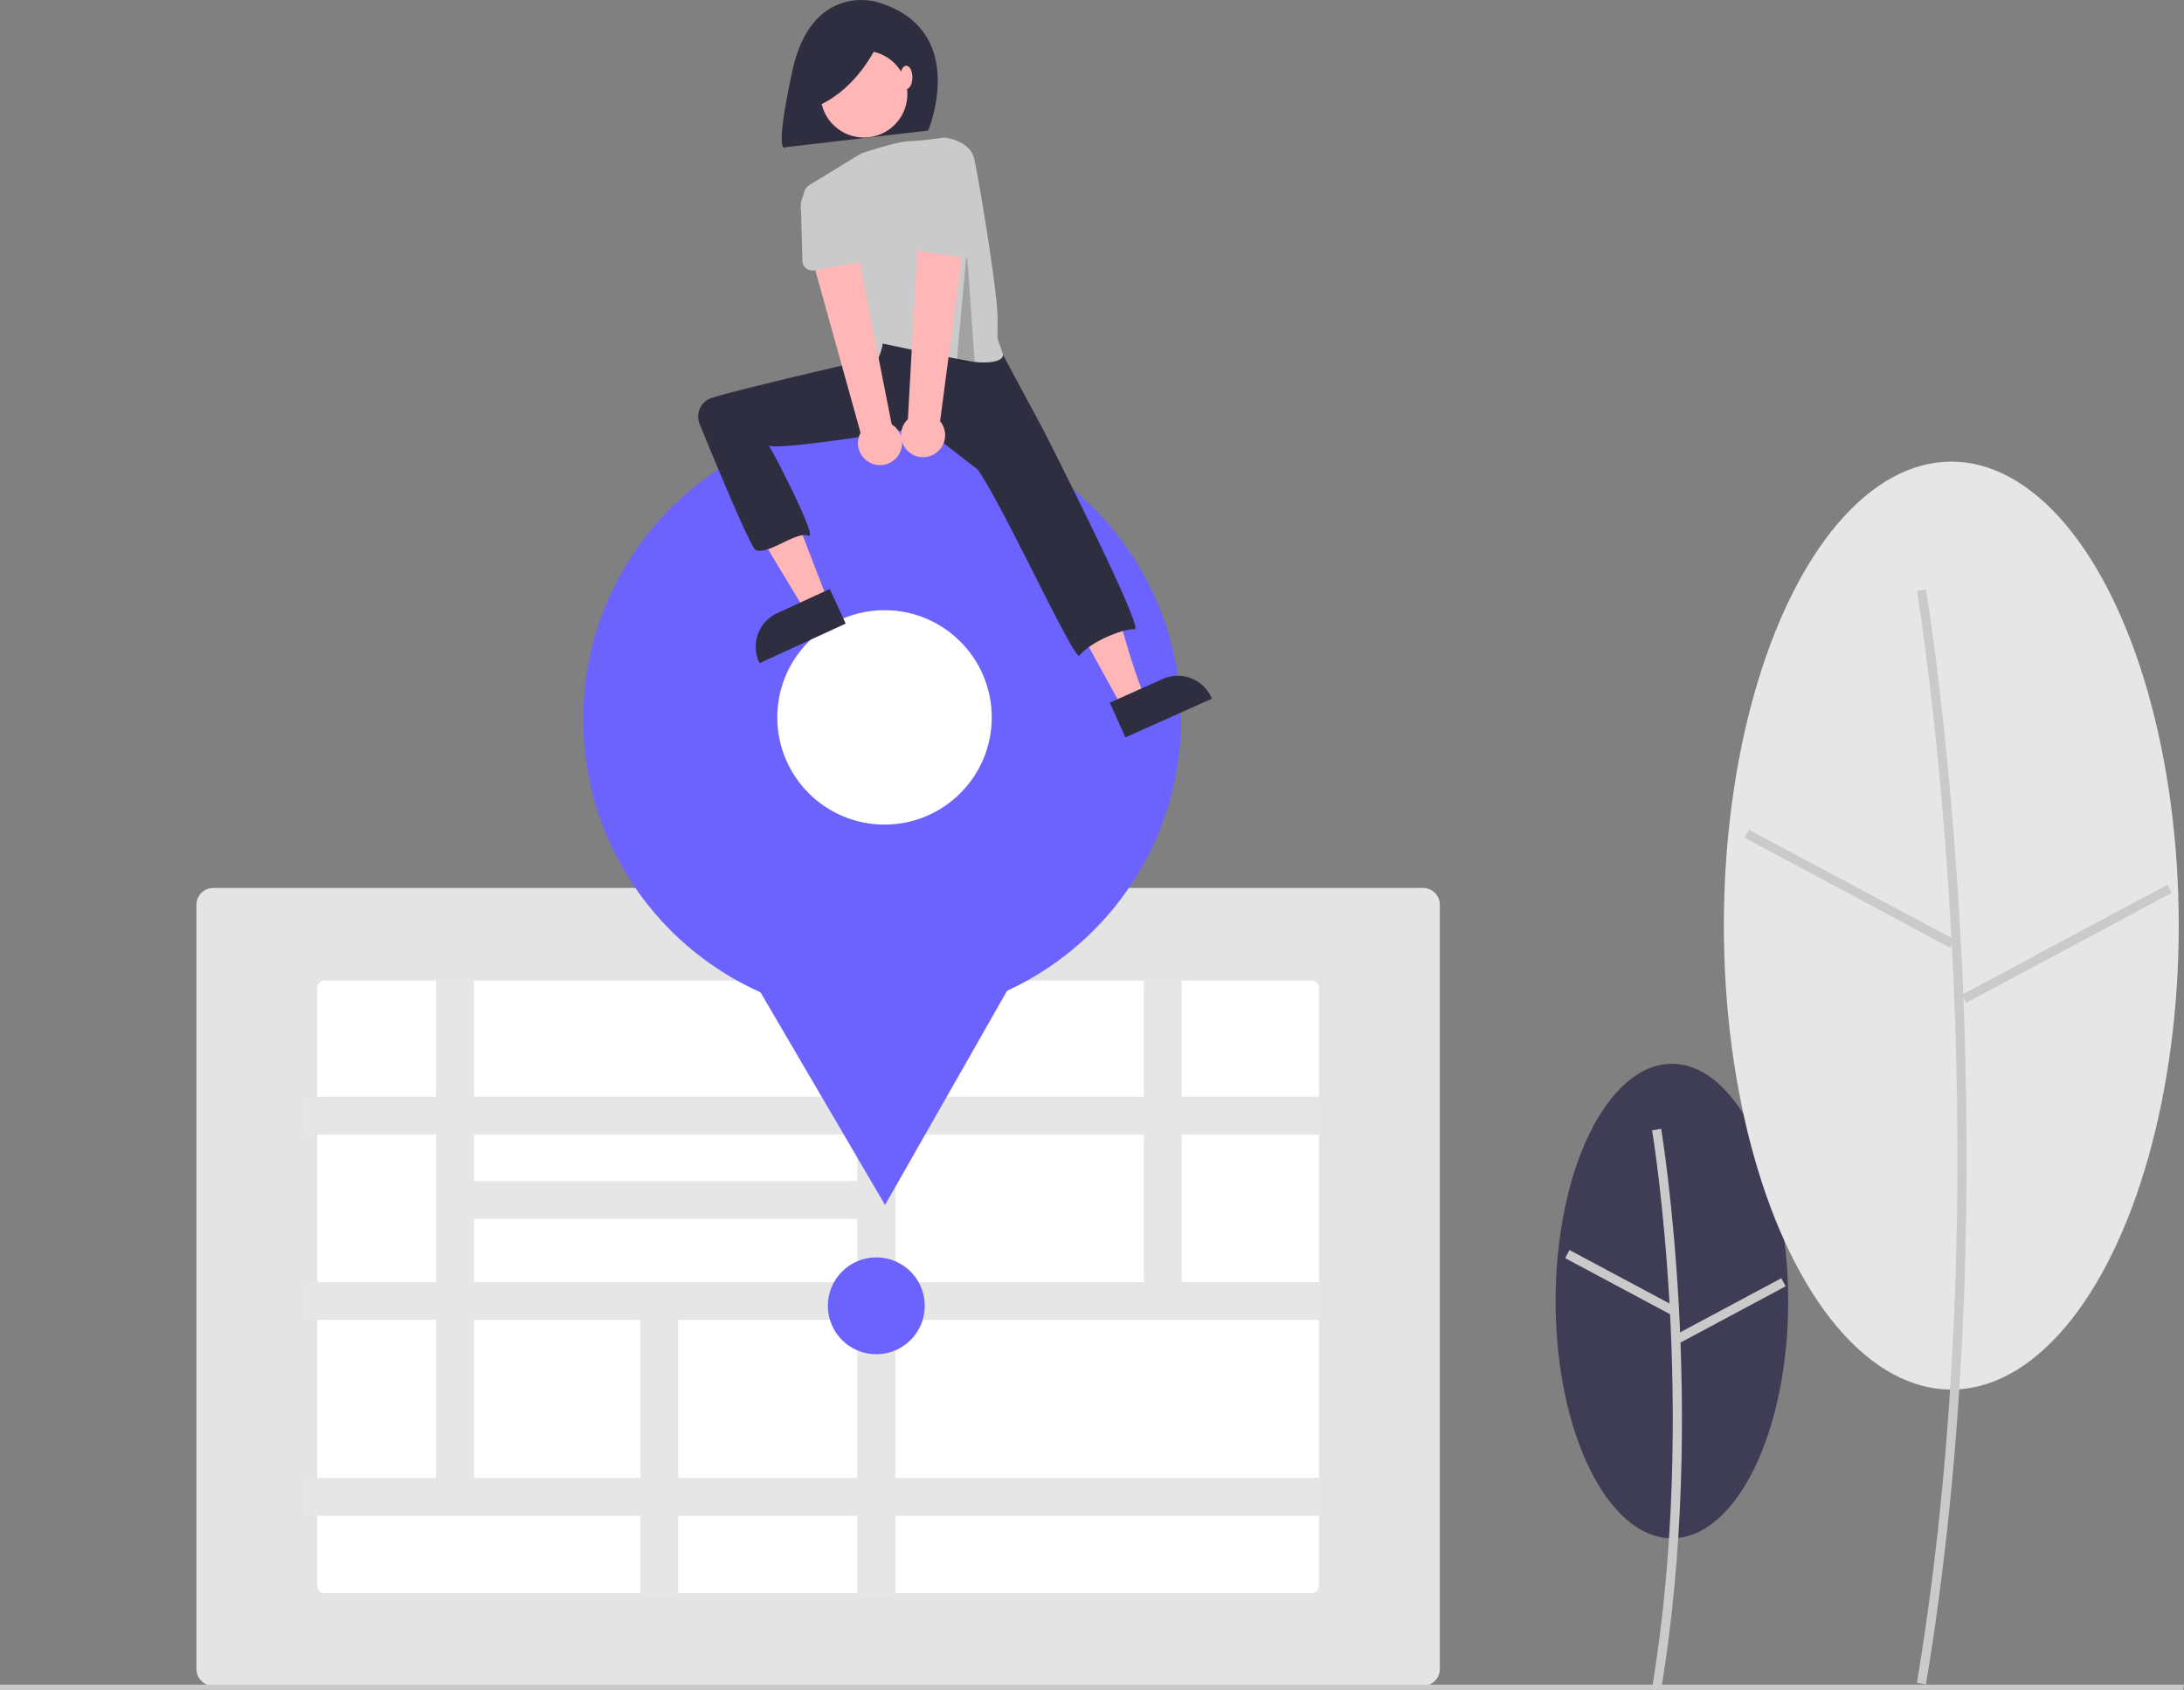 <svg id="undraw_my_current_location_re_whmt" xmlns="http://www.w3.org/2000/svg" width="514.596" height="398.271" viewBox="0 0 514.596 398.271">
  <rect x="0" y="0" width="514.596" height="398.271" fill="#808080" stroke="none"/>
  <ellipse id="Ellipse_141" data-name="Ellipse 141" cx="27.401" cy="55.908" rx="27.401" ry="55.908" transform="translate(366.533 250.717)" fill="#3f3d56"/>
  <path id="Path_309" data-name="Path 309" d="M835.739,700.525c10.974-65.843.11-131.448,0-132.1l-2.135.362c.11.651,10.912,65.912,0,131.386Z" transform="translate(-444.336 -302.387)" fill="#cacaca"/>
  <rect id="Rectangle_19" data-name="Rectangle 19" width="2.165" height="28.099" transform="translate(368.785 296.515) rotate(-61.858)" fill="#cacaca"/>
  <rect id="Rectangle_20" data-name="Rectangle 20" width="28.1" height="2.165" transform="translate(394.94 314.505) rotate(-28.158)" fill="#cacaca"/>
  <ellipse id="Ellipse_142" data-name="Ellipse 142" cx="53.592" cy="109.35" rx="53.592" ry="109.35" transform="translate(406.176 108.793)" fill="#e6e6e6"/>
  <path id="Path_310" data-name="Path 310" d="M946.189,601.457c21.436-128.611.216-256.755,0-258.034l-2.135.362c.216,1.276,21.373,129.075,0,257.317Z" transform="translate(-492.39 -204.495)" fill="#cacaca"/>
  <rect id="Rectangle_21" data-name="Rectangle 21" width="2.165" height="54.96" transform="translate(411.073 197.453) rotate(-61.858)" fill="#cacaca"/>
  <rect id="Rectangle_22" data-name="Rectangle 22" width="54.96" height="2.165" transform="translate(462.227 234.459) rotate(-28.158)" fill="#cacaca"/>
  <path id="Path_311" data-name="Path 311" d="M515.494,655.975H230.434a3.959,3.959,0,0,1-3.954-3.954V471.9a3.959,3.959,0,0,1,3.954-3.954h285.06a3.959,3.959,0,0,1,3.955,3.954V652.021a3.959,3.959,0,0,1-3.955,3.955Z" transform="translate(-180.193 -258.67)" fill="#e4e4e4"/>
  <path id="Path_312" data-name="Path 312" d="M278.578,506.579a1.7,1.7,0,0,0-1.695,1.695V649.263a1.7,1.7,0,0,0,1.695,1.695h232.63a1.7,1.7,0,0,0,1.695-1.695V508.274a1.7,1.7,0,0,0-1.695-1.695Z" transform="translate(-202.123 -275.48)" fill="#fff"/>
  <path id="Path_313" data-name="Path 313" d="M510.959,542.458v-8.934h-32.9V505.579h-8.934v27.944H410.558V505.579h-8.934v27.944H311.289V505.579h-8.934v27.944H271.117v8.934h31.237V577.2H271.117v8.934h31.237v37.226H271.117V632.3H350.5v18.792h8.934V632.3h42.189v18.792h8.934V632.3h100.4v-8.934h-100.4V586.136h100.4V577.2h-32.9V542.458Zm-109.335,0v10.92H311.289v-10.92Zm-90.335,19.854h90.335V577.2H311.289Zm0,61.051V586.136H350.5v37.226Zm90.335,0H359.435V586.136h42.189Zm67.5-46.16H410.558V542.458h58.569Z" transform="translate(-199.614 -275.045)" fill="#e6e6e6"/>
  <circle id="Ellipse_143" data-name="Ellipse 143" cx="11.416" cy="11.416" r="11.416" transform="translate(195.061 296.337)" fill="#6c63ff"/>
  <path id="Path_314" data-name="Path 314" d="M514.373,704.047H0v-1.233H514.6Z" transform="translate(0 -305.775)" fill="#cacaca"/>
  <circle id="Ellipse_144" data-name="Ellipse 144" cx="70.421" cy="70.421" r="70.421" transform="translate(137.424 99.095)" fill="#6c63ff"/>
  <path id="Path_315" data-name="Path 315" d="M334.867,443.761l-22.248-38-22.248-38,44.037-.265,44.037-.265-21.789,38.27Z" transform="translate(-126.333 -159.768)" fill="#6c63ff"/>
  <circle id="Ellipse_145" data-name="Ellipse 145" cx="25.266" cy="25.266" r="25.266" transform="translate(183.145 143.807)" fill="#fff"/>
  <path id="Path_316" data-name="Path 316" d="M492.606,97.864s-15.069-4.245-19.526,16.342-1.626,17.993-1.626,17.993l33.639-3.926S515.209,104.125,492.606,97.864Z" transform="translate(-286.39 -97.502)" fill="#2f2e41"/>
  <path id="Path_317" data-name="Path 317" d="M455.959,258.012s-22.734,1.052-18.8,9.976q.417.946.777,1.773a159.6,159.6,0,0,0,9.7,18.769l13.972,23.151,5.084-2.825-14.308-37.193,12.86-1.05Z" transform="translate(-271.656 -167.336)" fill="#ffb6b6"/>
  <path id="Path_318" data-name="Path 318" d="M564.359,273.933l7.349,16.01s5.512,5.512,11.548,27.558S590.6,338.76,590.6,338.76l-5.967,1.987-24.479-44.505L548.086,281.02l3.674-8.136Z" transform="translate(-320.115 -173.806)" fill="#ffb6b6"/>
  <path id="Path_319" data-name="Path 319" d="M506.559,237.774l10.56,19.655s23.942,47.045,21.467,46.889c-2.781-.176-10.594,3.067-12.993,6.214-1.158,1.519-18.078-35.59-24.021-43.887l-12.86-9.973s-36.515,6.146-36.559,4.147c-.022-.979,12.089,22.508,9.6,21.467-2.831-1.186-9.492,4.584-12.428,3.39-1.212-.493-9.772-21.248-13.237-29.753a4.6,4.6,0,0,1,2.13-5.825c2.6-1.354,38.789-9.617,38.789-9.617l-.633-3.232L479,232Z" transform="translate(-271.24 -156.018)" fill="#2f2e41"/>
  <circle id="Ellipse_146" data-name="Ellipse 146" cx="10.236" cy="10.236" r="10.236" transform="translate(191.819 30.64) rotate(-80.783)" fill="#ffb6b6"/>
  <path id="Path_320" data-name="Path 320" d="M526.65,205.8c.565,1.7-3.1,2.67-8.2,1.717-4.414-.824-9.246-1.8-13.057-2.6-4.081-.85-7-1.486-7-1.486s-1.05,6.561-4.462,5.774c-2.94-.677-11.724-31.361-14.1-39.841a2.95,2.95,0,0,1,1.3-3.315l12.065-7.367s8.315-2.856,11.346-2.937,8.28-.869,8.28-.869,6.037.525,7.086,4.987,5.43,30.916,5.512,37.269C525.521,204.1,524.956,200.713,526.65,205.8Z" transform="translate(-290.375 -122.465)" fill="#cacaca"/>
  <path id="Path_321" data-name="Path 321" d="M499.068,113.485s-4.245,11.248-14.644,15.918l-1.7-9.975Z" transform="translate(-291.679 -104.456)" fill="#2f2e41"/>
  <ellipse id="Ellipse_147" data-name="Ellipse 147" cx="1.444" cy="2.756" rx="1.444" ry="2.756" transform="translate(212.092 15.485)" fill="#ffb6b6"/>
  <path id="Path_322" data-name="Path 322" d="M480.945,351.378l-20.29,9.328-.118-.257a8.693,8.693,0,0,1,4.266-11.528h0l12.393-5.7Z" transform="translate(-281.679 -204.409)" fill="#2f2e41"/>
  <path id="Path_323" data-name="Path 323" d="M607.433,385.763l12.446-5.579h0a8.693,8.693,0,0,1,11.487,4.376l.116.258L611.1,393.953Z" transform="translate(-345.936 -220.157)" fill="#2f2e41"/>
  <path id="Path_324" data-name="Path 324" d="M401.411,104.51l-2.376,26.134,4.224.2Z" transform="translate(-173.609 -45.469)" opacity="0.2"/>
  <path id="Path_325" data-name="Path 325" d="M502.495,246.888a5.161,5.161,0,0,0-1.129-7.833l-9.129-46.113-10.483,4.011,12.269,44.066a5.189,5.189,0,0,0,8.471,5.869Z" transform="translate(-291.256 -139.026)" fill="#ffb6b6"/>
  <path id="Path_326" data-name="Path 326" d="M493.125,191.789l-11.511,2.027A2.314,2.314,0,0,1,478.9,191.6l-.318-11.648a6.427,6.427,0,0,1,12.665-2.193l3.672,11.019a2.314,2.314,0,0,1-1.794,3.01Z" transform="translate(-289.835 -130.1)" fill="#cacaca"/>
  <path id="Path_327" data-name="Path 327" d="M528.107,245.113a5.161,5.161,0,0,0,1.442-7.781l6.14-46.6-11.215.437-2.509,45.674a5.189,5.189,0,0,0,6.142,8.275Z" transform="translate(-308.043 -138.061)" fill="#ffb6b6"/>
  <path id="Path_328" data-name="Path 328" d="M536.563,188.656l-11.553-1.771a2.314,2.314,0,0,1-1.861-2.969l3.434-11.135a6.427,6.427,0,1,1,12.7,1.985l-.055,11.615a2.314,2.314,0,0,1-2.665,2.276Z" transform="translate(-309.221 -127.889)" fill="#cacaca"/>
</svg>
